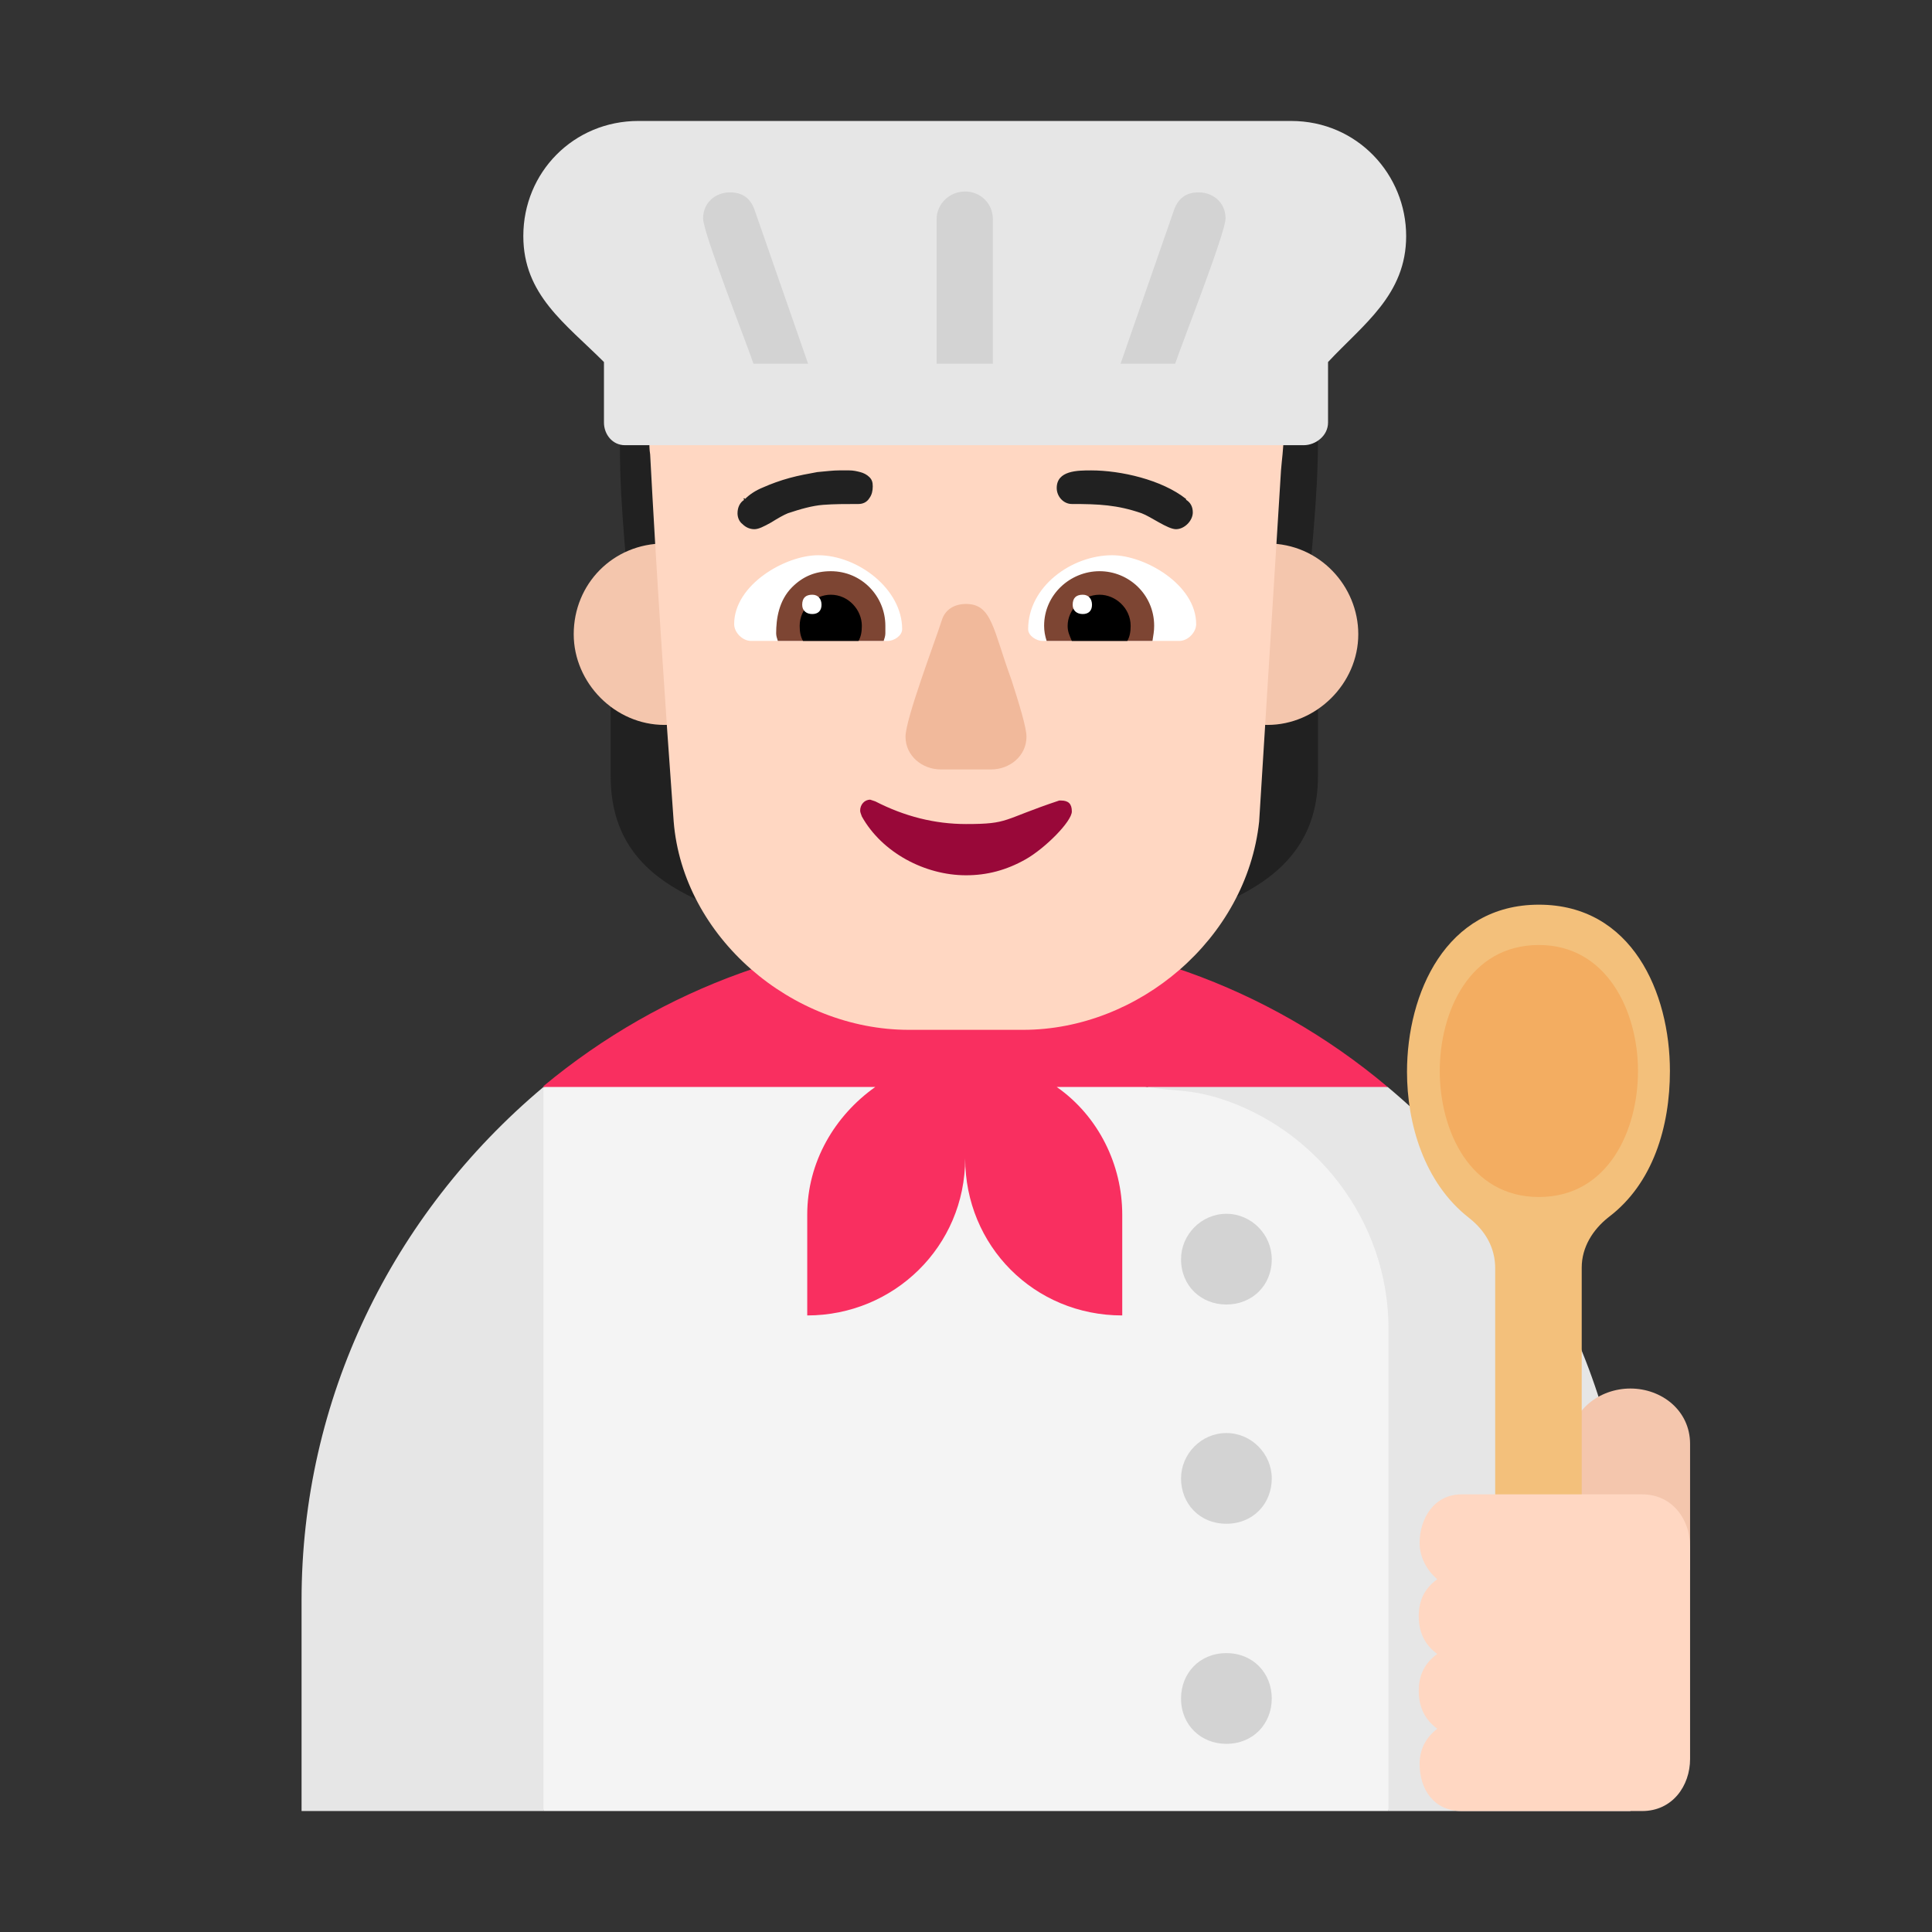 <svg version="1.1" xmlns="http://www.w3.org/2000/svg" viewBox="0 0 2300 2300"><rect x="0" y="0" width="2300" height="2300" fill="#333333" stroke="none"/><g transform="scale(1,-1) translate(-256, -1869)">
		<path d="M903-287l144 431-144 431c-181-152-288-372-288-611l0-251 288 0 z M2197-287l0 251c0 235-103 455-289 611l-179 36-107-36 95-239c24-62 43-98 62-164 60-220 42-153 130-459l288 0 z" fill="#E6E6E6"/>
		<path d="M1909-287l0 574c0 129-87 239-203 275-38 11-48 7-84 13-124 23-236 47-360 72l-359-72 0-862 1006 0 z" fill="#F4F4F4"/>
		<path d="M1592 303l0 120c0 59-28 117-78 152l394 0c-145 122-322 182-503 182-184 0-360-63-502-181l0-1 395 0c-48-34-81-89-81-152l0-120c103 0 188 82 188 187 0-104 82-187 187-187 z" fill="#F92F60"/>
		<path d="M1584 751c100 33 241 56 241 194l0 194-13-1c4 68 13 137 13 205 0 29-3 58-6 87l-818 0c-3-30-7-64-7-94 0-72 9-144 14-216l-25 0 0-175c0-139 136-159 241-194l0 205 360 0 0-205 z" fill="#212121"/>
		<path d="M1765 1006c58 0 108 49 108 108 0 57-46 108-108 108-59 0-107-48-107-108 0-58 47-108 107-108 z M1047 1006c59 0 107 49 107 108 0 60-49 108-107 108-61 0-108-48-108-108 0-58 49-108 108-108 z" fill="#F4C6AD"/>
		<path d="M1474 643c137 0 266 108 281 248l26 418c1 13 3 26 3 39 0 164-130 302-298 302l-160 0c-170 0-297-133-297-303 0-7 0-13 1-19 7-133 18-301 28-437 11-137 140-248 280-248l136 0 z" fill="#FFD7C2"/>
		<path d="M1406 827c25 0 48 6 71 19 23 13 55 45 55 57 0 9-4 13-13 13l-2 0c-69-23-59-28-111-28-37 0-73 9-108 27l-6 2c-7 0-12-6-12-13 0-2 1-4 2-7 24-43 75-70 124-70 z" fill="#990839"/>
		<path d="M1656 1239c10 0 20 10 20 20 0 7-3 12-8 15l0 1c-29 23-78 34-113 34-16 0-41 0-41-21 0-10 8-19 18-19 32 0 54-1 83-11 11-4 31-19 41-19 z M1154 1239c5 0 11 3 20 8 8 5 15 9 20 11 15 5 29 9 42 10 13 1 27 1 42 1 5 0 10 2 13 7 3 4 4 9 4 14 0 5-1 8-4 11-3 3-7 5-11 6-4 1-8 2-13 2l-12 0c-7 0-15-1-26-2-11-2-22-4-33-7-11-3-22-7-31-11-10-4-17-9-22-14l-1 1-1-1 1-1c-5-3-8-9-8-16 0-5 2-10 6-13 4-4 9-6 14-6 z" fill="#212121"/>
		<path d="M1660 1106l-163 0c-7 0-17 6-17 14 0 51 52 88 100 88 39 0 100-35 100-82 0-10-10-20-20-20 z M1313 1106c7 0 17 6 17 14 0 48-53 88-100 88-39 0-100-35-100-82 0-10 10-20 20-20l163 0 z" fill="#FFFFFF"/>
		<path d="M1628 1106l-126 0c-2 6-3 12-3 18 0 37 31 65 66 65 35 0 65-28 65-65 0-7-1-11-2-18 z M1308 1106c1 3 2 6 2 9l0 9c0 35-28 65-65 65-18 0-33-6-46-19-16-16-19-38-19-55 0-3 1-6 2-9l126 0 z" fill="#7D4533"/>
		<path d="M1598 1106l-66 0c-3 7-5 11-5 18 0 19 17 37 38 37 19 0 37-16 37-37 0-7-1-13-4-18 z M1278 1106c3 5 4 11 4 18 0 19-16 37-37 37-19 0-37-16-37-37 0-7 1-13 4-18l66 0 z" fill="#000000"/>
		<path d="M1545 1138c7 0 11 4 11 11 0 7-4 12-11 12-8 0-12-4-12-12 0-7 5-11 12-11 z M1223 1138c7 0 11 4 11 11 0 7-4 12-11 12-8 0-12-4-12-12 0-7 5-11 12-11 z" fill="#FFFFFF"/>
		<path d="M1436 953c22 0 42 16 42 39 0 11-9 40-18 68-22 60-23 90-54 90-13 0-25-6-29-20-8-25-43-117-43-138 0-23 20-39 42-39l60 0 z" fill="#F1B99B"/>
		<path d="M1808 1339c14 0 29 11 29 27l0 72c42 45 93 80 93 150 0 73-58 137-137 137l-777 0c-77 0-137-61-137-137 0-70 50-104 96-150l0-72c0-14 10-27 25-27l808 0 z" fill="#E6E6E6"/>
		<path d="M1716-207c-30 0-54 22-54 54 0 30 22 54 54 54 32 0 54-24 54-54 0-30-22-54-54-54 z M1716 55c-32 0-54 24-54 54 0 29 24 54 54 54 30 0 54-25 54-54 0-30-22-54-54-54 z M1716 316c-30 0-54 22-54 54 0 29 24 54 54 54 30 0 54-25 54-54 0-32-24-54-54-54 z M1655 1436l-65 0 64 184c5 13 14 20 29 20 17 0 32-12 32-31 0-17-52-149-60-173 z M1218 1436l-64 184c-5 13-14 20-29 20-17 0-32-12-32-31 0-17 52-149 60-173l65 0 z M1438 1436l0 172c0 18-14 33-33 33-19 0-34-15-34-33l0-172 67 0 z" fill="#D3D3D3"/>
		<path d="M2268 0l0 150c0 40-34 66-71 66-37 0-72-26-72-66l0-150 143 0 z" fill="#F4C6AD"/>
		<path d="M2087-195c28 0 52 23 52 52l0 503c0 24 13 45 32 60 53 40 73 108 73 174 0 93-45 198-156 198-111 0-157-106-157-199 0-61 20-132 74-174 19-15 31-35 31-60l0-500c0-26 22-54 51-54 z" fill="#F3C07B"/>
		<path d="M2088 444c83 0 118 80 118 150 0 71-37 150-118 150-83 0-118-80-118-150 0-71 36-150 118-150 z" fill="#F3AD61"/>
		<path d="M2211-287c36 0 57 30 57 62l0 253c0 32-21 62-57 62l-215 0c-33 0-50-29-50-58 0-16 8-32 21-43-15-11-22-25-22-44 0-19 7-34 22-45-15-11-22-25-22-44 0-19 7-34 22-45-14-11-21-25-21-42 0-30 17-56 50-56l215 0 z" fill="#FFD7C2"/>
	</g></svg>
